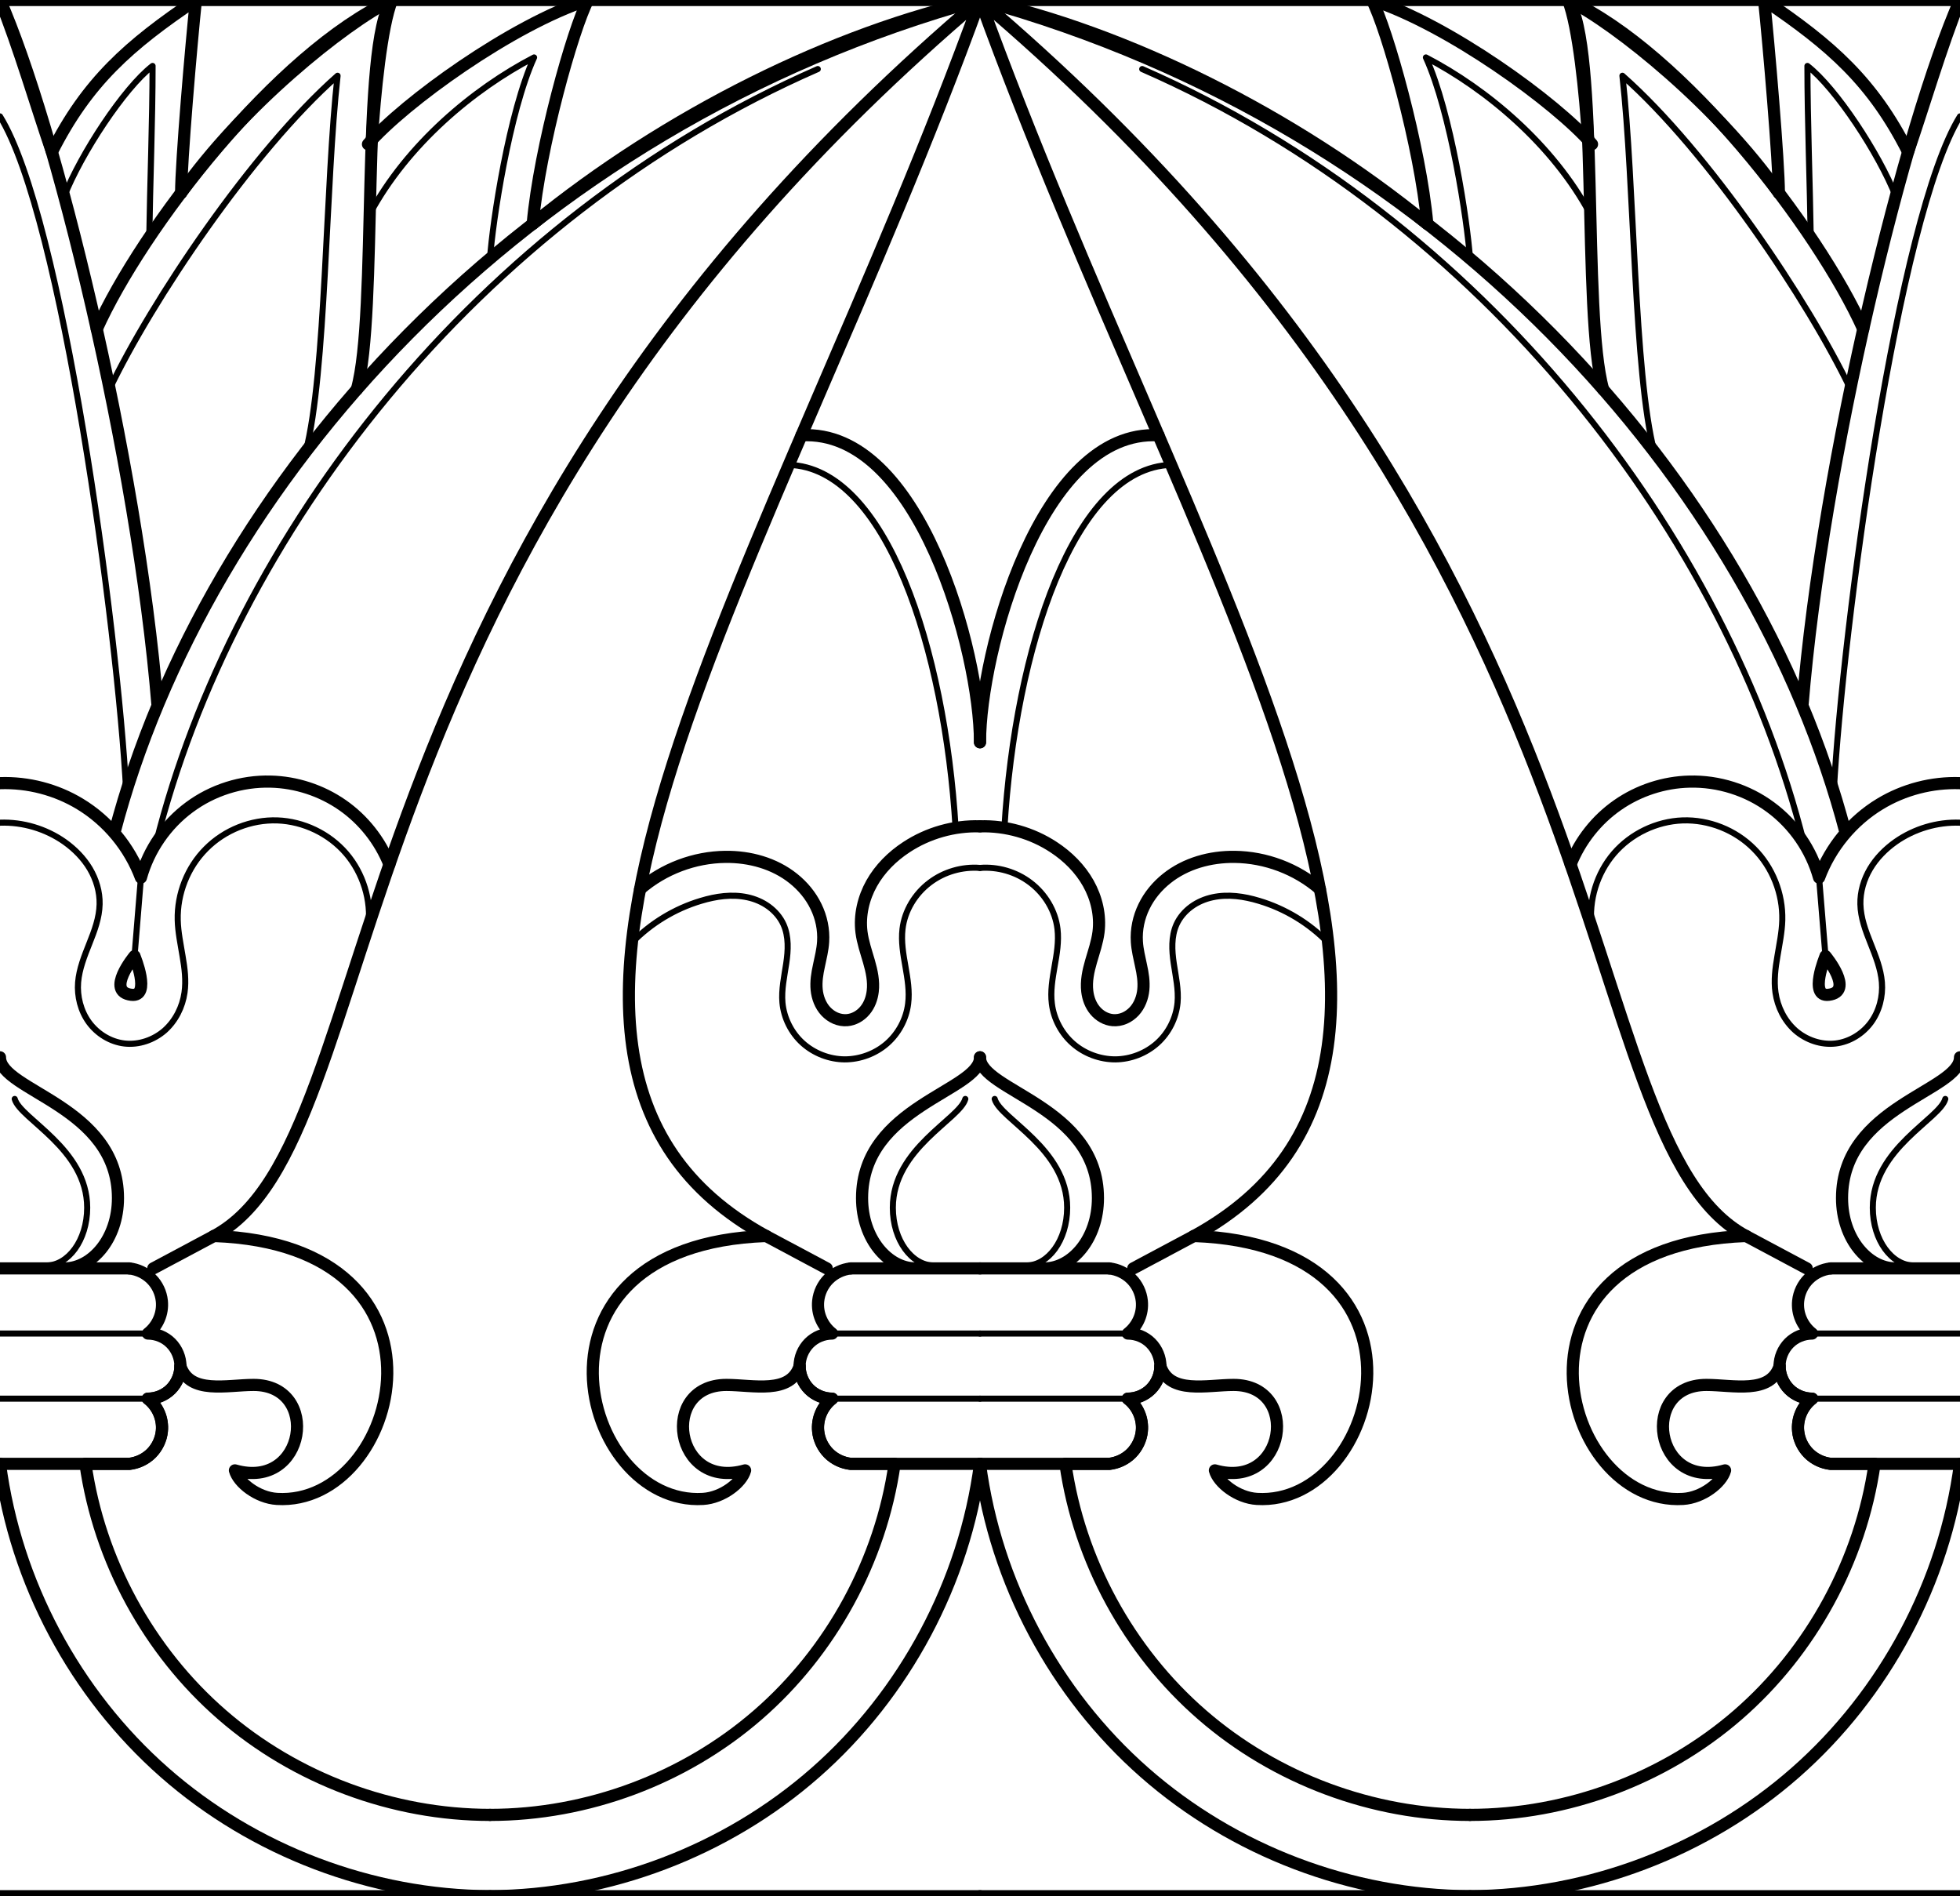<svg xmlns="http://www.w3.org/2000/svg" xmlns:xlink="http://www.w3.org/1999/xlink" width="152.598" height="147.611" viewBox="0 0 40.375 39.055"><use xlink:href="#a" transform="matrix(-1 0 0 1 40.375 0)"/><g id="a" fill="none" stroke="#000" stroke-linecap="round" stroke-linejoin="round"><g id="b"><g stroke-width=".125"><path d="M0 28.807h3.052M0 27.466h3.047M.956 26.064c.444 0 .84-.514.84-1.19 0-1.22-1.382-1.827-1.493-2.24"/></g><g stroke-width=".25"><path d="M0 30.15h2.663M2.663 30.15c.17-.018.334-.095.455-.216.12-.122.2-.285.216-.456.013-.126-.008-.256-.06-.373-.05-.117-.13-.22-.232-.298.176.002.352-.07.477-.194.125-.125.198-.3.198-.476s-.073-.35-.197-.475c-.123-.124-.298-.196-.473-.196.1-.078.18-.182.23-.3.05-.115.07-.245.057-.37-.017-.17-.095-.335-.216-.455-.12-.12-.284-.198-.454-.216"/><path d="M3.157 26.124l1.25-.667"/><path d="M1.33 26.124c.56 0 1.1-.606 1.1-1.448 0-1.893-2.43-2.207-2.43-2.9m0 4.348h2.66"/></g><g stroke-width=".25"><path d="M0 30.15c.318 2.433 1.546 4.737 3.39 6.357 1.834 1.613 4.26 2.536 6.704 2.548"/><path d="M1.76 30.15c.284 1.985 1.303 3.857 2.817 5.17 1.515 1.316 3.512 2.06 5.517 2.06"/><path d="M4.408 25.457c5.255.19 3.83 5.57 1.298 5.415-.4-.024-.797-.332-.867-.588 1.467.42 1.776-1.76.385-1.76-.547 0-1.315.2-1.507-.387"/><path d="M1.76 30.15h.903c.17-.02.333-.097.454-.218.12-.12.2-.284.217-.454.013-.126-.006-.255-.055-.37-.05-.118-.13-.222-.228-.3.173-.002.345-.073.467-.195.125-.125.198-.3.198-.476"/></g></g><use xlink:href="#b" transform="matrix(-1 0 0 1 20.188 0)"/><g stroke-width=".125"><path d="M0 16.944c.47-.017.945.125 1.33.396.208.148.392.334.522.553.13.22.206.475.2.73-.006.28-.106.547-.21.807-.103.26-.21.524-.233.802-.023.29.053.59.225.826.173.235.44.4.73.434.298.034.605-.073.83-.27.223-.2.365-.483.407-.78.035-.248.003-.5-.04-.748-.04-.247-.094-.494-.1-.744-.014-.542.2-1.087.584-1.47.382-.385.927-.602 1.47-.583.537.02 1.063.272 1.414.68.35.408.523.966.46 1.5M13.018 19.414c.39-.4.884-.7 1.42-.86.31-.094.64-.142.957-.074.158.034.31.098.44.193s.24.222.306.37c.11.248.095.533.055.8-.04.27-.102.54-.078.81.03.315.18.617.416.83.235.212.55.334.867.336.316 0 .632-.117.87-.325.238-.208.397-.506.436-.82.033-.256-.012-.515-.056-.77-.045-.254-.09-.512-.06-.77.044-.376.257-.726.56-.955.293-.223.67-.333 1.037-.303M16.25 9.574c2 .062 3.212 3.785 3.435 7.48M0 2.397c1.278 2.06 2.422 10.544 2.6 13.907M3.213 17.37c1.583-6.324 6.6-12.87 13.633-15.948M7.616 4.41c.77-1.436 2.14-2.58 3.386-3.227-.514 1.127-.855 3.378-.908 4.143M2.258 8.01c.86-1.8 2.924-4.886 4.696-6.45-.25 2.214-.236 6.123-.655 7.742M1.323 4.042c.346-.878 1.23-2.226 1.82-2.684 0 1.098-.053 2.472-.068 3.53M2.903 18.076l-.132 1.617"/></g><g stroke-width=".25"><path d="M2.356 17.156C4.222 10.018 10.7 2.612 20.186 0M0 16.13c.576-.02 1.156.13 1.65.43.57.345 1.02.89 1.253 1.516.16-.575.516-1.093.996-1.448.478-.356 1.078-.545 1.675-.53.526.012 1.048.183 1.48.484.432.3.773.732.967 1.22M13.185 18.312c.484-.418 1.118-.657 1.758-.664.5-.006 1.008.133 1.398.445.196.156.36.353.468.577.11.225.163.477.147.726-.01.166-.052.33-.086.493-.036.162-.063.33-.047.495.016.163.077.325.188.445.057.06.124.11.2.142.075.032.158.047.24.04.143-.012.276-.09.367-.2.092-.11.143-.25.16-.394.025-.206-.02-.415-.078-.615-.058-.2-.128-.4-.154-.605-.043-.345.04-.7.21-1.003.17-.303.424-.555.714-.745.446-.294.984-.446 1.517-.43M2.77 19.693s.353.846-.064.796c-.542-.066.065-.797.065-.797M16.51 8.966c2.43-.14 3.677 4.48 3.677 6.322M0 0h20.187M0 39.055h20.187M0 0c1.12 2.53 2.828 9.44 3.245 14.533"/><path d="M1.993 6.777C2.916 4.722 5.7 1.087 8.075 0 7.42.912 7.79 6.47 7.35 8.022"/></g><g stroke-width=".25"><path d="M4.408 25.457C8.14 23.45 6.46 11.652 20.188 0M15.78 25.457C9.02 21.75 15.976 11.624 20.186 0M1.07 3.127C1.795 1.69 2.652.93 4.036 0c-.095.896-.305 3.345-.305 3.975M7.58 2.97C8.328 2.11 10.534.514 12.113 0c-.31.593-.996 3.023-1.14 4.612M0 0c.373.91.783 2.3 1.07 3.127"/><path d="M3.732 3.97C4.965 2.205 7.07.5 8.075 0c-.216.535-.357 1.938-.415 2.883M10.973 4.612C13.728 2.362 17.198.65 20.187 0"/></g></g></svg>